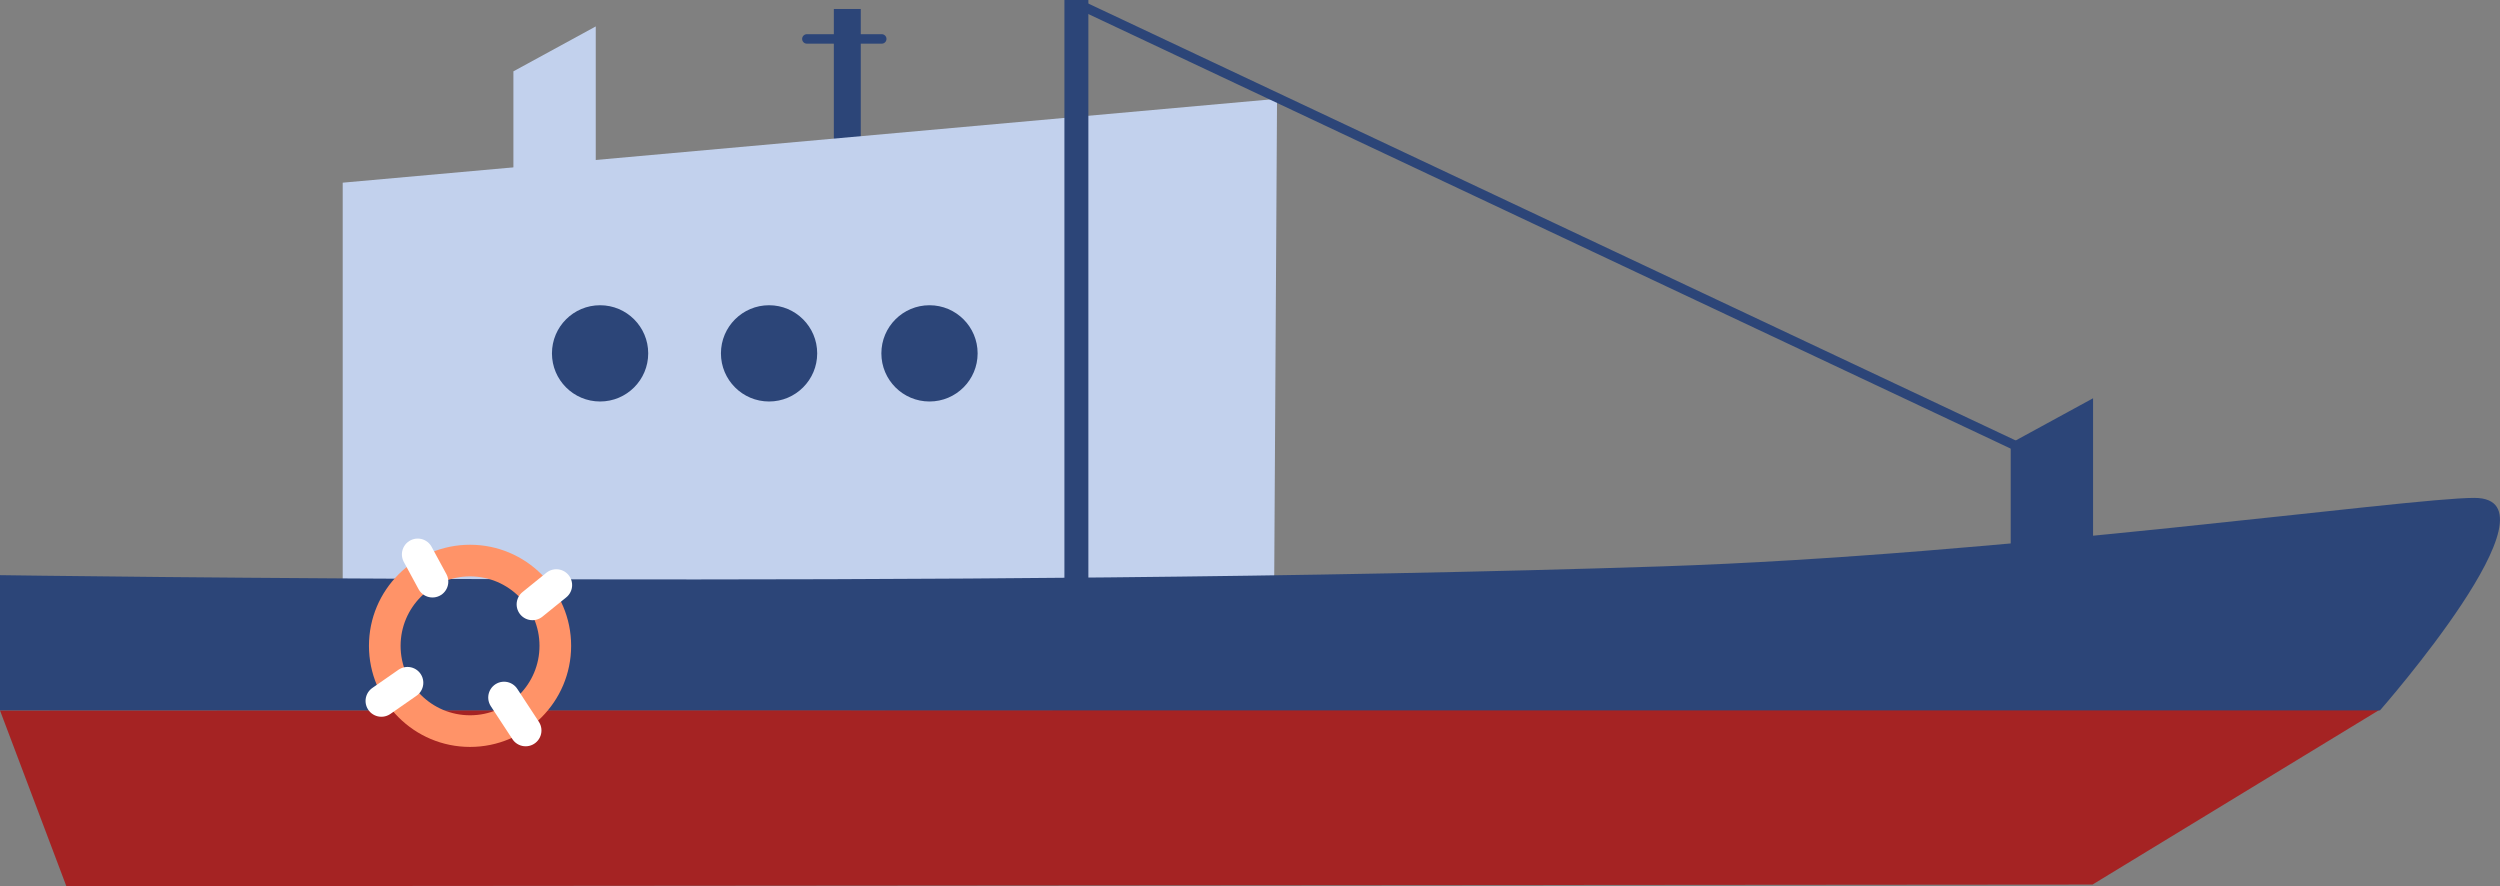 <svg version="1.1" xmlns="http://www.w3.org/2000/svg" xmlns:xlink="http://www.w3.org/1999/xlink" width="395.034" height="140.034" viewBox="0,0,395.034,140.034"><rect x="0" y="0" width="395.034" height="140.034" fill="#808080" stroke="none"/><g transform="translate(-42.483,-62)"><g data-paper-data="{&quot;isPaintingLayer&quot;:true}" fill-rule="nonzero" stroke-linejoin="miter" stroke-miterlimit="10" stroke-dasharray="" stroke-dashoffset="0" style="mix-blend-mode: normal"><path d="M174.239,91.811v-28.391h4.259v28.391z" fill="#2c4578" stroke="none" stroke-width="0" stroke-linecap="butt"/><path d="M96.636,158.058v-67.193l147.636,-13.249l-0.473,80.443z" fill="#c2d1ed" stroke="none" stroke-width="0" stroke-linecap="butt"/><path d="M210.675,158.531v-96.531h3.786v96.531z" fill="#2c4578" stroke="none" stroke-width="0" stroke-linecap="butt"/><path d="M42.483,174.261l376.075,-0.15l-45.426,27.659l-320.163,0.264z" fill="#a52323" stroke="none" stroke-width="0" stroke-linecap="butt"/><path d="M42.483,174.243v-21.36c0,0 152.566,2.228 262.641,-1.388c53.57,-1.76 117.872,-10.836 128.356,-10.82c14.556,0.023 -14.933,33.582 -14.933,33.582z" fill="#2c4578" stroke="none" stroke-width="0" stroke-linecap="butt"/><path d="M360.203,159.951v-27.923l13.013,-7.098v31.866z" fill="#2c4578" stroke="none" stroke-width="0" stroke-linecap="butt"/><path d="M213.514,62.946l147.636,69.559" fill="none" stroke="#2c4578" stroke-width="1.5" stroke-linecap="round"/><path d="M169.98,68.151h11.83" fill="none" stroke="#2c4578" stroke-width="1.5" stroke-linecap="round"/><g fill="none" stroke-width="5"><path d="M103.283,164.051c0,-7.441 6.033,-13.474 13.474,-13.474c7.441,0 13.474,6.033 13.474,13.474c0,7.441 -6.033,13.474 -13.474,13.474c-7.441,0 -13.474,-6.033 -13.474,-13.474z" stroke="#ff9368" stroke-linecap="butt"/><path d="M108.488,149.602l2.333,4.308" stroke="#ffffff" stroke-linecap="round"/><path d="M130.387,154.448l-3.769,3.051" stroke="#ffffff" stroke-linecap="round"/><path d="M102.745,172.757l4.128,-2.872" stroke="#ffffff" stroke-linecap="round"/><path d="M122.13,172.218l3.41,5.205" stroke="#ffffff" stroke-linecap="round"/></g><g fill="#2c4578" stroke="none" stroke-width="0" stroke-linecap="butt"><path d="M129.699,117.837c0,-4.2 3.405,-7.605 7.605,-7.605c4.2,0 7.605,3.405 7.605,7.605c0,4.2 -3.405,7.605 -7.605,7.605c-4.2,0 -7.605,-3.405 -7.605,-7.605z"/><path d="M156.401,117.837c0,-4.2 3.405,-7.605 7.605,-7.605c4.2,0 7.605,3.405 7.605,7.605c0,4.2 -3.405,7.605 -7.605,7.605c-4.2,0 -7.605,-3.405 -7.605,-7.605z"/><path d="M181.751,117.837c0,-4.2 3.405,-7.605 7.605,-7.605c4.2,0 7.605,3.405 7.605,7.605c0,4.2 -3.405,7.605 -7.605,7.605c-4.2,0 -7.605,-3.405 -7.605,-7.605z"/></g><path d="M123.607,101.196v-27.923l13.013,-7.098v31.866z" fill="#c2d1ed" stroke="none" stroke-width="0" stroke-linecap="butt"/></g></g></svg>